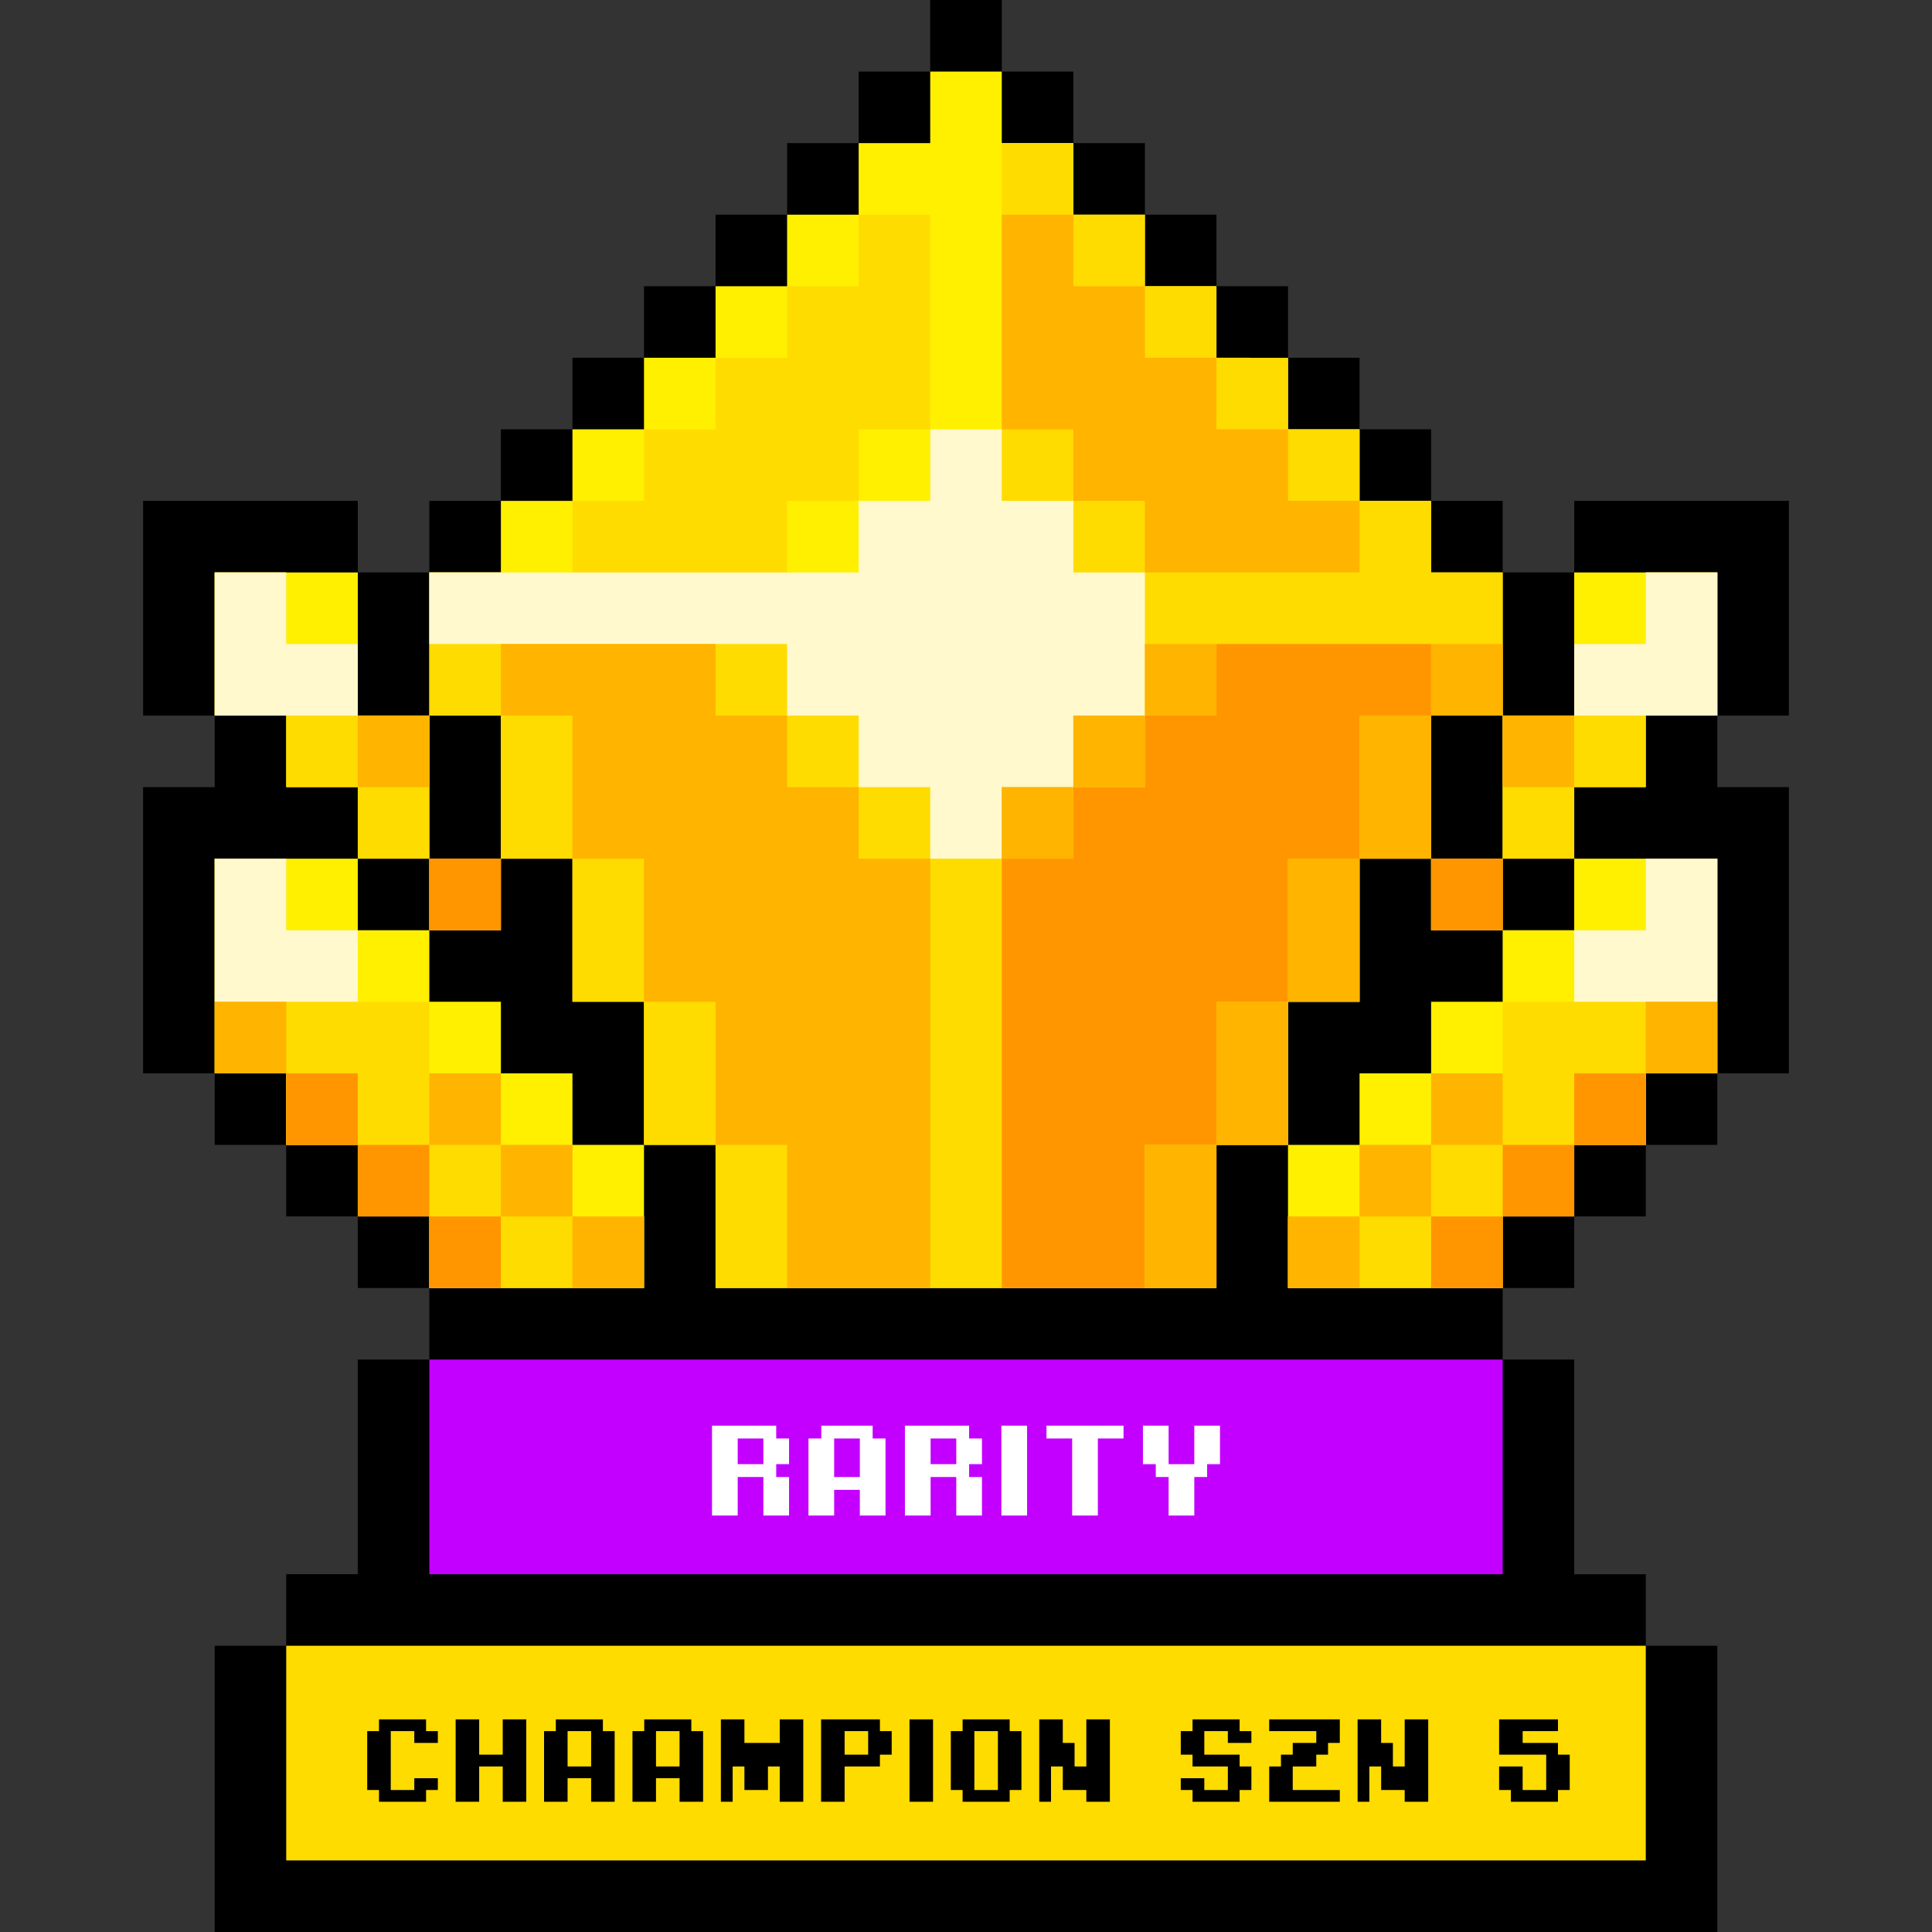 <svg xmlns="http://www.w3.org/2000/svg" xmlns:xlink="http://www.w3.org/1999/xlink" width="1082" height="1082"><rect width="100%" height="100%" fill="#333333" stroke="none"/><path d="M881.63 280.519v40.073h-40.073v-40.073h-40.075v-40.073h-40.073V200.37h-40.073v-40.073h-40.075v-40.075h-40.073V80.148h-40.075V40.075H561.04V0h-40.073v40.075h-40.075v40.073h-40.073v40.073h-40.073v40.075h-40.075v40.073h-40.073v40.075h-40.075v40.073H240.45v40.073h-40.073v-40.073H80.154v120.222h40.075v40.073H80.148v160.297h40.075v40.073h40.073v40.075h40.075v40.073h40.073v40.075h-40.073v120.222h-40.075V921.7h-40.073v160.297h841.555V921.7h-40.073v-40.07H881.63V761.408h-40.073v-40.075h40.073V681.26h40.075v-40.075h40.073v-40.073h40.073V440.815h-40.073v-40.073h40.073V280.52c.001-.001-100.263-.001-120.221-.001z"/><path fill="#c300ff" d="M240.445 761.408V881.63h601.111V761.408H240.445z"/><path fill="#ffdc00" d="M160.296 921.704v120.222h761.408V921.704H160.296z"/><path d="M232.025 995.875h13.184v6.592h-6.592v6.592H212.25v-6.592h-6.592v-32.959h6.592v-6.592h26.367v6.592h6.592v6.592h-13.184v-6.592h-13.184v32.959h13.184v-6.592zm49.522-32.959h13.184v46.142h-13.184v-19.775h-13.184v19.775H255.18v-46.142h13.184v19.775h13.184v-19.775zm36.327 32.959v13.184H304.69v-39.551h6.592v-6.592h26.367v6.592h6.592v39.551h-13.184v-13.184h-13.183zm13.183-6.592v-19.775h-13.184v19.775h13.184zm36.339 6.592v13.184h-13.184v-39.551h6.592v-6.592h26.367v6.592h6.592v39.551H380.58v-13.184h-13.184zm13.184-6.592v-19.775h-13.184v19.775h13.184zm29.734 0v19.775h-6.592v-46.142h13.184V976.1h19.775v-13.184h13.184v46.142h-13.184v-19.775h-6.592v13.184h-13.184v-13.184h-6.591zm82.481-6.592v6.592H473.02v19.775h-13.184v-46.142h32.959v6.592h6.592v13.184h-6.592zm-6.591-13.183H473.02v13.184h13.184v-13.184zm23.155 39.55v-46.142h13.184v46.142h-13.184zm29.735-6.592h-6.592v-32.959h6.592v-6.592h26.367v6.592h6.592v32.959h-6.592v6.592h-26.367v-6.592zm19.775-32.958h-13.184v32.959h13.184v-32.959zm29.747 19.775v19.775h-6.592v-46.142h13.184V976.1h6.592v13.184h6.592v-26.367h13.184v46.142h-13.184v-6.592h-13.184v-13.184h-6.592zm99.032-19.775h-13.184v13.184h19.775v6.592h6.592v13.184h-6.592v6.592h-26.367v-6.592h-6.592v-6.592h13.184v6.592h13.184v-13.184h-19.775v-6.592h-6.592v-13.184h6.592v-6.592h26.367v6.592h6.592v6.592h-13.184v-6.592zm49.522 0h-26.367v-6.592h39.551V976.1h-6.592v6.592h-6.592v6.592h-13.184v13.184h26.367v6.592h-39.551v-19.775h6.592v-6.592h6.592v-6.592h13.184v-6.593zm29.735 19.775v19.775h-6.592v-46.142h13.184V976.1h6.592v13.184h6.592v-26.367h13.184v46.142H786.68v-6.592h-13.184v-13.184h-6.591zm105.624-19.775h-19.775v6.592h19.775v6.592h6.592v19.775h-6.592v6.592h-26.367v-6.592h-6.592v-13.184h13.184v13.184h13.184v-19.775H839.57v-19.775h32.959v6.591z"/><g fill="#fff000"><path d="M841.555 520.963v40.073h-40.073v40.075h-40.075v40.073h-40.073v80.148h120.222V681.26h40.073v-40.075h40.075v-40.073h40.073V480.89h-80.148v40.073h-40.074z"/><path d="M921.704 440.815v-40.073h40.073v-80.148h-80.148v80.148h-40.073v80.148h40.073v-40.075h40.075z"/><use xlink:href="#B"/><path d="M240.445 440.815v-40.073h-40.073v-80.148h-80.148v80.148h40.073v40.073h40.075v40.075h40.073v-40.075z"/><use xlink:href="#C"/><path d="M320.593 601.112H280.52v-40.075h-40.075v-40.073h-40.073V480.89h-80.148v120.222h40.073v40.073h40.075v40.075h40.073v40.073h120.222v-80.148h-40.073v-40.073z"/><path d="M761.407 561.037V480.89h40.075v-80.148h40.073v-80.148h-40.073V280.52h-40.075v-40.075h-40.073v-40.073H681.26v-40.073h-40.075v-40.075h-40.073V80.149h-40.075V40.074h-40.073v40.075H480.89v40.073h-40.075v40.075h-40.073v40.073h-40.075v40.073h-40.073v40.075H280.52v40.073h-40.075v80.148h40.075v80.148h40.073v80.147h40.073v80.148h40.075v80.148H681.26v-80.148h40.073v-80.148h40.074z"/></g><g fill="#ffdc00"><path d="M921.704 520.963h-40.075v40.075h-40.073v40.073h-40.075v40.073h-40.073v40.075h-40.073v40.073h120.222V681.26h40.073v-40.075h40.075v-40.073h40.073V480.89h-40.073v40.073zm0-200.37v40.075h-40.075v40.073h-40.073v80.148h40.073v-40.075h40.075v-40.073h40.073v-80.148h-40.073z"/><use xlink:href="#C" x="561.036"/><path d="M240.445 400.742h-40.073v-40.073h-40.075v-40.075h-40.073v80.148h40.073v40.073h40.075v40.075h40.073v-80.148z"/><use xlink:href="#B" x="-561.037"/><path d="M320.593 641.185h-40.075v-40.073h-40.073v-40.073h-40.073v-40.075h-40.075V480.89h-40.073v120.222h40.073v40.073h40.075v40.075h40.073v40.073h120.222V681.26h-40.073v-40.075zm480.888-240.443h40.075v-80.148h-40.075V280.52h-40.073v-40.073h-40.073v-40.075H681.26v-40.073h-40.073v-40.075h-40.073V80.149h-40.075v160.297h-40.073v40.073h-40.075v40.073h-40.073V280.52h40.073v-40.073h40.075V120.224h-40.075v40.075h-40.073v40.073h-40.073v40.075H360.67v40.073h-40.073v40.073h-80.148v80.148h40.073v80.148h40.075v80.148h40.073v80.147h40.075v80.148h280.517v-80.148h40.075v-80.147h40.073v-80.148h40.073l-.002-80.147z"/></g><path d="M921.704 520.963h-40.075v40.075h80.148V480.89h-40.073v40.073zm0-200.37v40.075h-40.075v40.073h80.148v-80.148h-40.073zm-761.408 0h-40.073v80.148h80.148v-40.073h-40.075v-40.075zm0 160.297h-40.073v80.148h80.148v-40.075h-40.075V480.89zm440.816-200.371h-40.075v-40.073h-40.073v40.073H480.89v40.073H240.445v40.075h200.37v40.073h40.075v40.073h40.073v40.075h40.073v-40.075h40.075V400.74h40.073v-80.148h-40.073v-40.073z" fill="#fff9cd"/><g fill="#ff9600"><use xlink:href="#C" x="641.184" y="120.221"/><use xlink:href="#B"/><use xlink:href="#C"/><path d="M841.555 641.185h40.073v40.075h-40.073z"/><use xlink:href="#B" y="200.37"/><use xlink:href="#C" x="-80.149" y="120.221"/><path d="M200.371 641.185h40.073v40.075h-40.073z"/><use xlink:href="#C" y="200.37"/><path d="M801.482 360.668H681.259v40.073h-40.073v40.073h-40.073v40.075h-40.075v240.444h80.148v-80.148h40.073v-80.147h40.075V480.89h40.073v-80.148h40.075v-40.074z"/></g><g fill="#ffb400"><use xlink:href="#B" x="120.222" y="80.148"/><use xlink:href="#B" y="120.221"/><use xlink:href="#B" x="40.073" y="-80.149"/><use xlink:href="#B" x="-601.111" y="-80.149"/><path d="M761.407 641.185h40.075v40.075h-40.075z"/><use xlink:href="#B" x="-80.148" y="200.37"/><use xlink:href="#B" x="-681.259" y="80.148"/><use xlink:href="#C" y="120.221"/><path d="M280.52 641.185h40.073v40.075H280.52z"/><use xlink:href="#B" x="-480.889" y="200.37"/><path d="M641.185 721.333h40.073v-80.148h-40.073v80.148zm-80.148-280.518h40.075v40.075h-40.075zm-80.147 0h-40.075v-40.073h-40.073v-40.073H280.52v40.073h40.073v80.148h40.073v80.148h40.075v80.147h40.073v80.148h80.148V480.889H480.89v-40.074zm120.222-160.296h40.073v40.073h120.222v-40.073h-40.073v-40.073h-40.075v-40.075h-40.073v-40.073h-40.073v-40.075h-40.075v120.223h40.075v40.073z"/><use xlink:href="#B" x="-200.37" y="-80.149"/><use xlink:href="#B" x="-160.297" y="-120.222"/><use xlink:href="#B" y="-120.222"/><path d="M761.407 480.89h40.075v-80.148h-40.075v80.148z"/><path d="M721.334 561.038h40.073V480.89h-40.073v80.148z"/><path d="M681.259 641.185h40.075v-80.147h-40.075v80.147z"/></g><g fill="#fff"><use xlink:href="#D"/><path d="M467.16 834.376v14.382h-14.382v-43.146h7.191v-7.191h28.764v7.191h7.191v43.146h-14.382v-14.382H467.16zm14.382-7.191v-21.573H467.16v21.573h14.382z"/><use xlink:href="#D" x="108.033"/><path d="M560.823 848.758v-50.337h14.382v50.337h-14.382zm68.399-50.337v7.191H614.84v43.146h-14.382v-43.146h-14.382v-7.191h43.146zm39.634 21.573v-21.573h14.382v21.573h-7.191v7.191h-7.191v21.573h-14.382v-21.573h-7.191v-7.191h-7.191v-21.573h14.382v21.573h14.382z"/></g><defs ><path id="B" d="M801.482 480.89h40.073v40.073h-40.073z"/><path id="C" d="M240.445 480.89h40.075v40.073h-40.075z"/><path id="D" d="M434.717 827.185h7.191v21.573h-14.382v-21.573h-14.382v21.573h-14.382v-50.337h35.955v7.191h7.191v14.382h-7.191v7.191zm-7.191-21.573h-14.382v14.382h14.382v-14.382z"/></defs></svg>